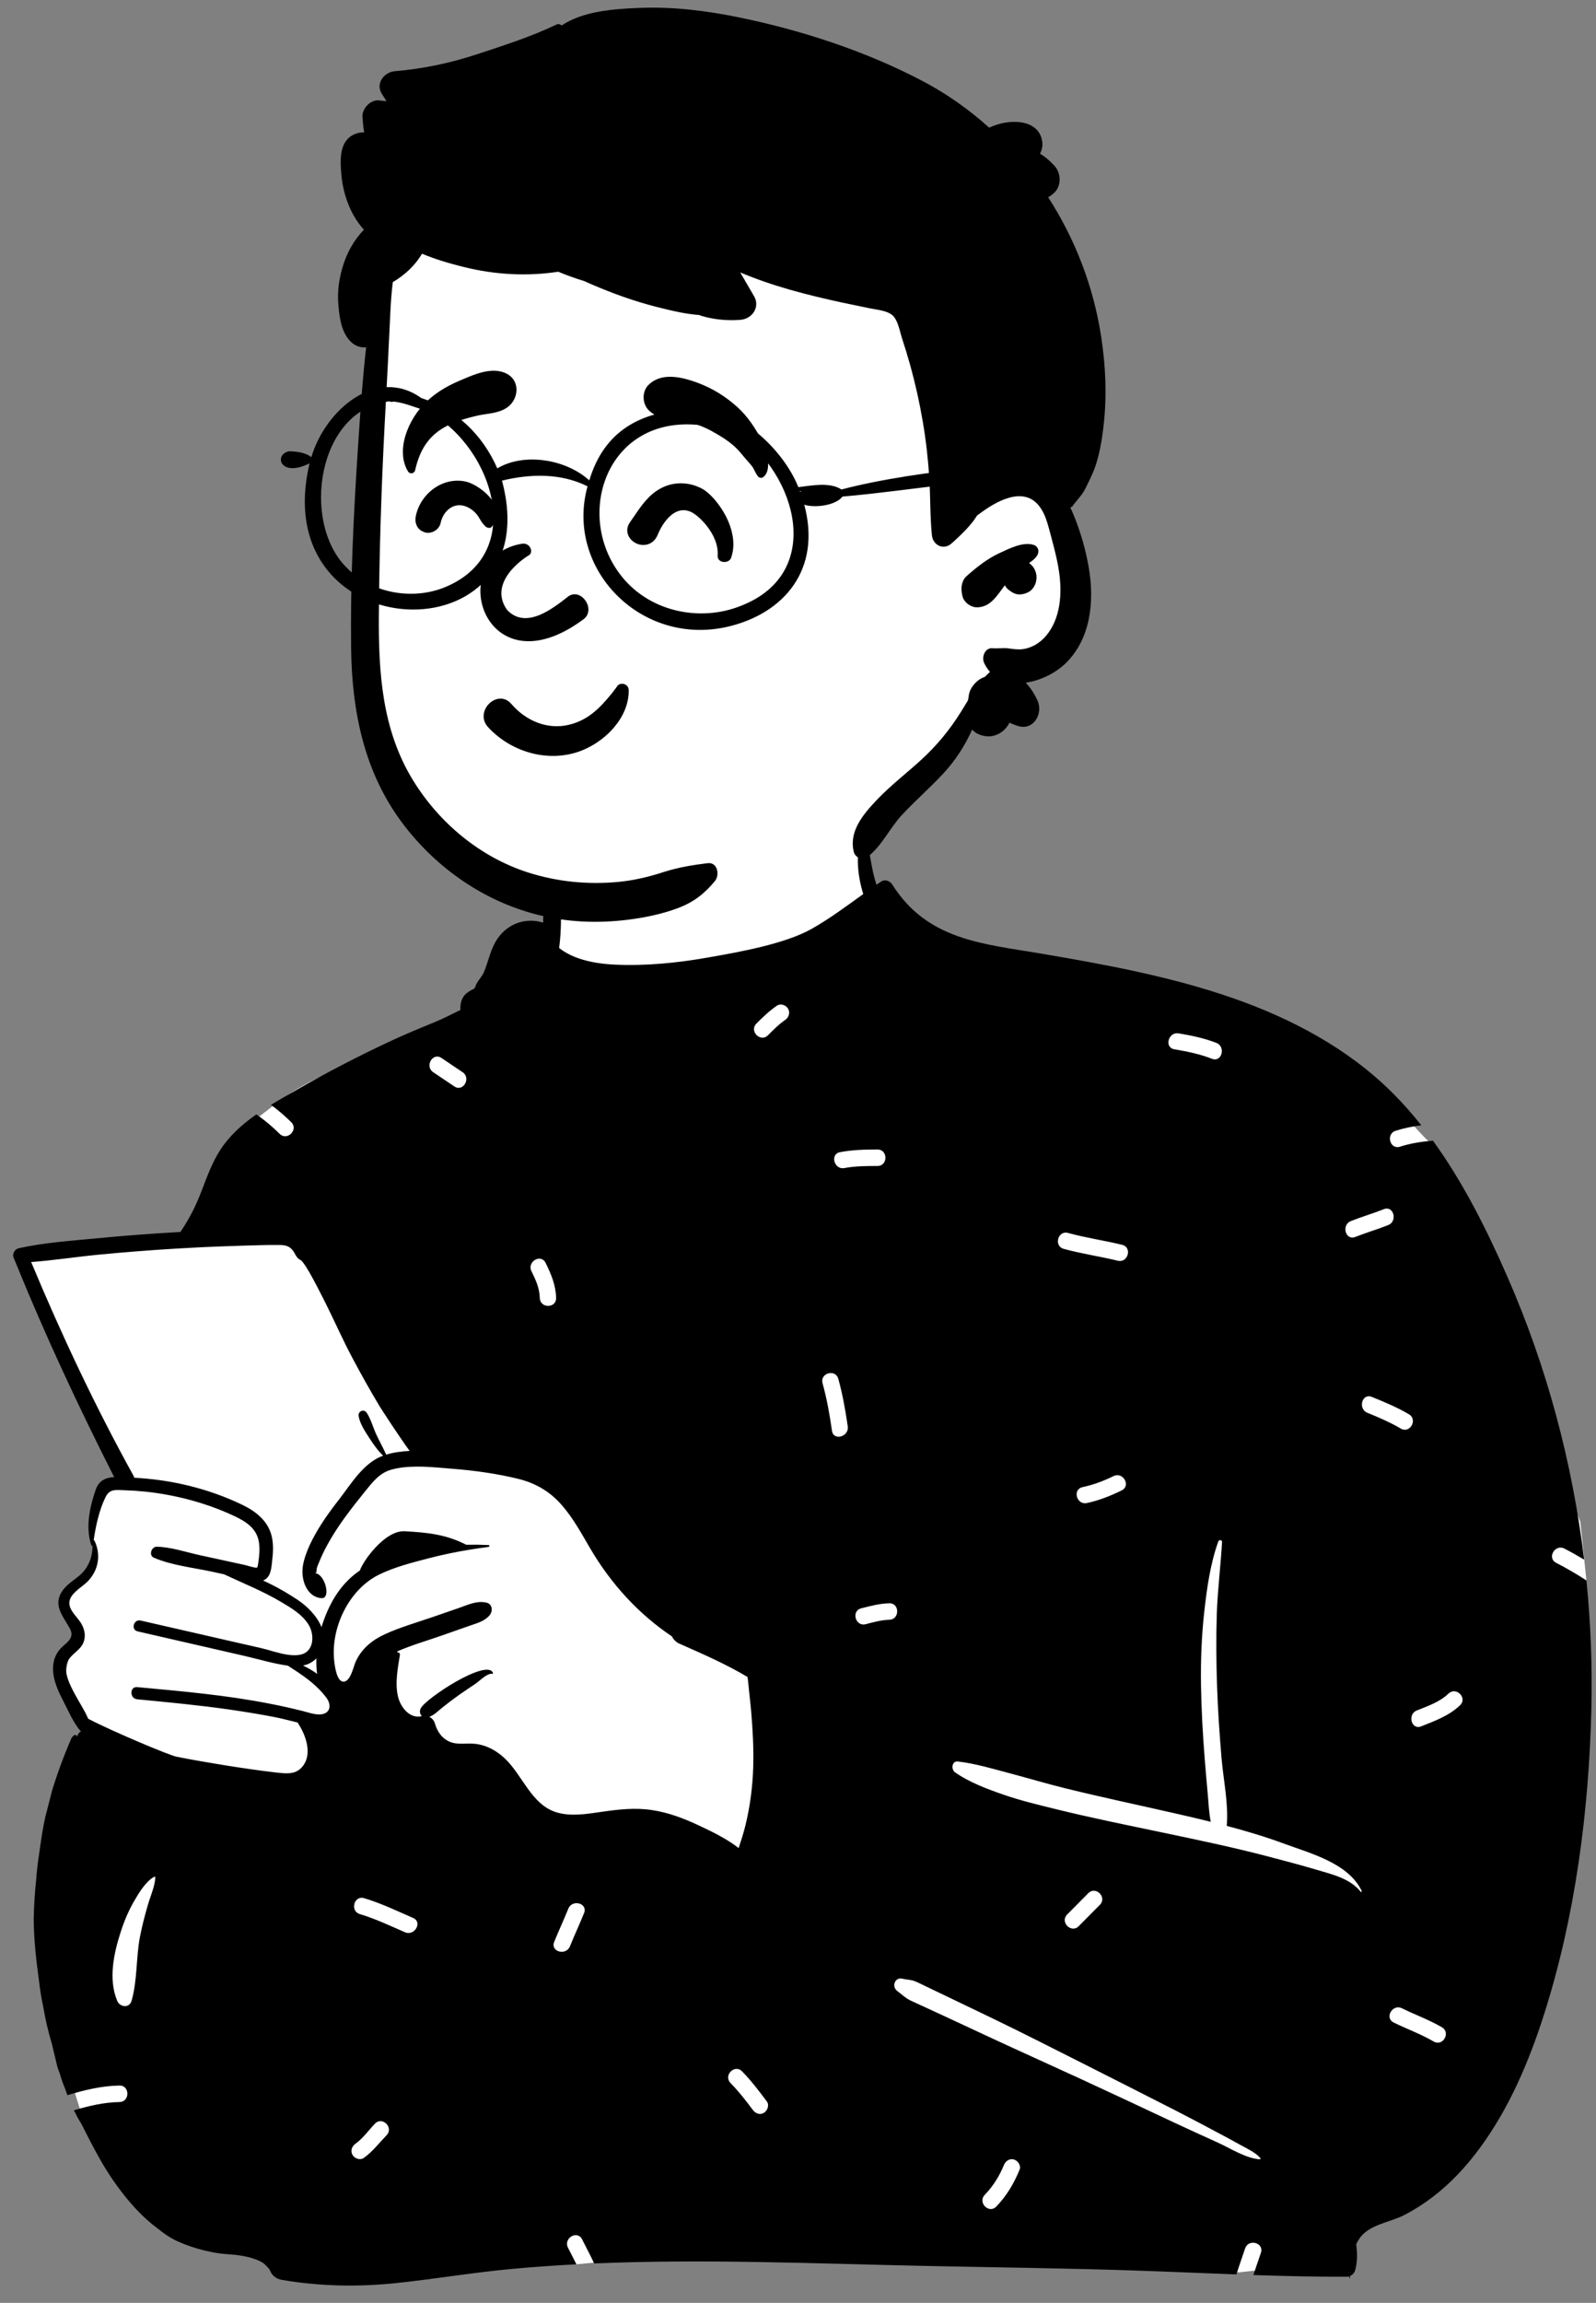 <svg width="52" height="75" viewBox="0 0 52 75" fill="none" xmlns="http://www.w3.org/2000/svg">
<rect x="0" y="0" width="52" height="75" fill="#808080" stroke="none"/>
<path fill-rule="evenodd" clip-rule="evenodd" d="M6.909 39.915C7.489 37.645 8.023 36.682 9.054 35.893C10.018 35.155 11.425 34.535 13.479 34.082C15.619 33.705 15.679 32.584 16.216 30.781C16.372 30.239 17.148 30.095 17.482 30.486C17.529 30.434 17.579 30.387 17.63 30.345C17.584 30.086 17.957 29.346 17.945 29.099C17.814 26.518 18.651 25.223 20.739 24.741C21.194 24.637 24.279 24.575 24.721 24.698C26.657 25.238 28.563 26.952 28.271 29.017C28.879 29.818 29.474 30.307 30.411 30.565C31.871 30.752 31.138 51.614 28.602 64.112C27.514 69.475 1.5 60.347 2.676 57.662C2.509 57.169 2.813 56.628 2.676 56.12C2.577 55.752 2.322 55.6 2.195 55.236C2.015 54.723 2.21 54.035 2.413 53.512C2.496 53.251 2.26 52.971 2.195 52.705C1.884 51.45 2.596 51.56 3.109 50.721C3.101 50.719 2.968 50.12 2.968 50.123C2.89 49.695 3.087 49.148 3.258 48.791C3.374 48.549 3.623 48.398 3.87 48.426C3.621 47.574 3.307 46.866 2.968 46.045C2.37 44.599 1.801 43.085 0.942 41.776C0.59 41.24 0.874 40.747 1.444 40.71C3.286 40.592 5.109 40.325 6.909 39.915Z" fill="white"/>
<path fill-rule="evenodd" clip-rule="evenodd" d="M9.786 40.09L13.992 47.27C13.327 47.337 12.86 47.436 12.59 47.567C12.321 47.697 11.568 48.555 10.332 50.14L10.038 51.449L10.736 52.505L10.463 53.168C10.334 52.868 10.108 52.603 9.786 52.37C9.463 52.138 8.946 51.831 8.235 51.449C8.472 51.322 8.59 51.183 8.59 51.034C8.59 50.809 8.902 49.851 8.235 49.489C7.791 49.248 6.421 48.845 4.124 48.281L0.633 40.852L9.786 40.09Z" fill="white"/>
<path fill-rule="evenodd" clip-rule="evenodd" d="M28.551 30.614L15.194 32.978L9.054 35.893L8.051 36.672L13.992 47.271L23.165 48.959L25.502 55.082L25.025 61.984L10.102 60.189L3.665 59.418L2.152 65.579L2.426 68.114L2.823 69.399L18.781 73.745C24.198 73.215 27.387 72.951 28.347 72.951C29.307 72.951 33.308 73.303 40.348 74.008L42.792 73.745C46.396 69.913 48.478 67.316 49.037 65.952C49.596 64.588 50.48 59.762 51.688 51.472L51.489 49.562L46.818 37.437C46.402 37.056 45.932 36.542 45.408 35.893C44.883 35.245 39.264 33.485 28.551 30.614Z" fill="white"/>
<path fill-rule="evenodd" clip-rule="evenodd" d="M4.376 48.128C5.583 48.19 6.792 48.479 7.883 49.004C8.33 49.218 8.735 49.529 8.854 50.039C8.914 50.3 8.899 50.569 8.867 50.833C8.843 51.032 8.837 51.287 8.665 51.422C8.636 51.444 8.605 51.462 8.572 51.475C8.975 51.658 9.358 51.878 9.699 52.105C10.011 52.313 10.331 52.633 10.475 52.993C10.487 52.952 10.499 52.914 10.511 52.878C10.756 52.147 11.133 51.549 11.728 51.146C11.795 50.898 12.52 49.83 13.193 49.87C13.93 49.914 14.523 49.968 15.19 50.31C15.432 50.305 15.675 50.308 15.915 50.319C15.956 50.32 15.954 50.377 15.915 50.381C15.72 50.406 15.526 50.434 15.331 50.466C14.869 50.54 14.409 50.635 13.958 50.753C13.417 50.894 12.858 51.035 12.352 51.282C11.372 51.761 10.766 53.013 10.89 54.102C10.911 54.281 10.979 54.821 11.225 54.765C11.433 54.718 11.515 54.281 11.588 54.119C11.783 53.689 12.133 53.408 12.553 53.218C13.046 52.995 13.574 52.843 14.086 52.668C14.375 52.568 14.665 52.467 14.955 52.368C15.252 52.265 15.534 52.123 15.851 52.195C16.042 52.239 16.064 52.469 15.957 52.6C15.793 52.801 15.551 52.86 15.316 52.943C15.006 53.052 14.696 53.161 14.386 53.269C13.908 53.437 13.406 53.579 12.94 53.785L12.954 53.818C12.992 53.807 13.037 53.846 13.03 53.893C12.96 54.327 12.862 54.83 12.97 55.265C13.056 55.61 13.356 55.992 13.746 55.891C13.685 55.834 13.662 55.737 13.703 55.647C13.858 55.314 15.882 53.999 16.062 54.487C16.068 54.505 16.05 54.517 16.035 54.515C15.881 54.482 15.624 54.747 15.501 54.831C15.323 54.952 15.142 55.07 14.966 55.194C14.774 55.33 14.586 55.472 14.403 55.62C14.259 55.735 14.151 55.855 13.986 55.914C14.072 55.955 14.141 56.032 14.17 56.131C14.245 56.389 14.389 56.607 14.638 56.72C14.9 56.839 15.195 56.764 15.47 56.793C15.846 56.831 16.174 57.011 16.447 57.269C17.022 57.81 17.31 58.764 18.114 59.019C18.594 59.172 19.126 59.076 19.612 59.007C20.155 58.929 20.684 58.868 21.23 58.949C21.754 59.026 22.248 59.209 22.727 59.432C23.174 59.641 23.67 59.877 24.067 60.189C24.149 59.934 24.232 59.682 24.294 59.422C24.442 58.808 24.522 58.182 24.541 57.55C24.559 56.949 24.526 56.346 24.475 55.747C24.45 55.448 24.41 55.151 24.384 54.852C24.378 54.776 24.364 54.696 24.354 54.615C23.645 54.193 22.899 53.869 22.147 53.536C22.145 53.535 22.143 53.534 22.141 53.533C22.118 53.523 22.095 53.513 22.072 53.502C22.073 53.501 22.073 53.5 22.075 53.498C21.989 53.445 21.929 53.375 21.893 53.295C20.81 52.571 19.904 51.581 19.229 50.428C18.946 49.944 18.674 49.442 18.303 49.018C17.909 48.566 17.441 48.298 16.862 48.158C16.185 47.994 15.487 47.896 14.793 47.84C14.414 47.81 13.991 47.763 13.578 47.765C13.291 47.767 13.009 47.792 12.751 47.864C12.368 47.97 12.144 48.264 11.904 48.56C11.674 48.845 11.446 49.131 11.231 49.428C11.028 49.709 10.836 50 10.67 50.305C10.57 50.487 10.477 50.675 10.4 50.87C10.372 50.938 10.336 51.016 10.32 51.087C10.303 51.159 10.334 51.235 10.254 51.235C10.583 51.24 10.802 52.069 10.475 52.049C10.014 52.022 9.783 51.465 9.873 50.971C10.034 50.089 10.903 49.024 11.075 48.799C11.456 48.3 11.848 47.65 12.456 47.419C12.465 47.415 12.474 47.412 12.483 47.409C12.306 47.24 12.166 47.037 12.032 46.831C11.894 46.618 11.73 46.375 11.685 46.123C11.656 45.963 11.854 45.872 11.948 46.012C12.084 46.217 12.15 46.476 12.252 46.701C12.356 46.929 12.482 47.145 12.582 47.376C12.822 47.301 13.082 47.267 13.347 47.255C13.013 46.8 12.443 45.921 12.374 45.809C12.059 45.286 11.758 44.747 11.472 44.208C11.161 43.624 10.896 43.015 10.599 42.424C10.43 42.089 10.26 41.751 10.073 41.426C10.009 41.314 9.94 41.203 9.861 41.102C9.846 41.081 9.826 41.065 9.808 41.046C9.788 41.034 9.766 41.022 9.754 41.015C9.647 40.952 9.609 40.807 9.533 40.715C9.412 40.567 9.269 40.549 9.087 40.547C8.698 40.543 8.308 40.559 7.919 40.569C7.349 40.586 6.779 40.608 6.209 40.639C6.037 40.648 5.865 40.657 5.692 40.668C4.863 40.718 4.035 40.783 3.209 40.863C2.478 40.934 1.747 41.048 1.015 41.103C2.006 43.478 3.104 45.809 4.348 48.059C4.361 48.082 4.37 48.105 4.376 48.128ZM9.873 54.245C10.033 54.319 10.188 54.41 10.332 54.515C10.308 54.352 10.302 54.18 10.309 54.008C10.19 54.136 10.037 54.21 9.873 54.245ZM3.052 50.16C3.063 50.161 3.074 50.168 3.079 50.179C3.3 50.639 3.208 51.153 2.847 51.514C2.658 51.702 2.245 51.914 2.259 52.223C2.27 52.473 2.54 52.682 2.655 52.889C2.762 53.081 2.802 53.291 2.716 53.5C2.606 53.766 2.299 53.873 2.194 54.135C2.061 54.467 2.277 54.868 2.429 55.157C2.57 55.425 2.753 55.693 2.874 55.977C3.686 56.401 5.527 57.17 5.749 57.213C6.019 57.266 6.29 57.317 6.562 57.364C7.083 57.455 7.606 57.54 8.13 57.614C8.428 57.657 8.727 57.698 9.026 57.731C9.287 57.759 9.581 57.798 9.792 57.6C10.216 57.199 9.978 56.528 9.71 56.124C9.704 56.116 9.704 56.108 9.706 56.102C9.453 56.042 9.201 55.972 8.949 55.923C8.465 55.829 7.978 55.75 7.49 55.679C6.487 55.535 5.478 55.44 4.47 55.343C4.22 55.319 4.218 54.923 4.47 54.947C5.918 55.08 7.373 55.207 8.802 55.489C9.161 55.558 9.516 55.638 9.87 55.727C10.037 55.769 10.216 55.834 10.391 55.836C10.402 55.836 10.412 55.836 10.423 55.835C10.766 55.824 10.816 55.528 10.627 55.282C10.604 55.251 10.58 55.221 10.555 55.192C10.223 54.792 9.808 54.525 9.38 54.248C8.902 54.182 8.424 54.036 7.955 53.928C6.798 53.662 5.641 53.396 4.483 53.131C4.256 53.079 4.353 52.727 4.58 52.778C5.459 52.979 6.337 53.18 7.216 53.381L8.503 53.675C8.76 53.733 9.081 53.851 9.383 53.893C9.532 53.914 9.677 53.917 9.807 53.886C10.229 53.785 10.25 53.254 10.068 52.938C9.864 52.584 9.479 52.362 9.138 52.161C8.546 51.812 7.916 51.562 7.301 51.273C7.192 51.249 7.083 51.225 6.973 51.201C6.338 51.059 5.612 50.99 5.014 50.732C4.835 50.655 4.933 50.37 5.11 50.374C5.574 50.385 6.06 50.551 6.513 50.65C7.004 50.757 7.495 50.864 7.986 50.971C8.035 50.982 8.327 51.076 8.371 51.055C8.399 51.041 8.409 50.943 8.418 50.879C8.448 50.667 8.47 50.444 8.437 50.231C8.366 49.753 7.971 49.529 7.571 49.346C6.682 48.938 5.706 48.683 4.736 48.58C4.512 48.557 4.288 48.542 4.063 48.535C3.799 48.527 3.581 48.48 3.447 48.742C3.237 49.156 3.121 49.688 3.052 50.16ZM4.287 65.162C4.481 64.485 4.428 63.763 4.561 63.074C4.629 62.718 4.723 62.365 4.825 62.017C4.907 61.737 5.045 61.438 5.061 61.145C5.061 61.126 5.039 61.114 5.023 61.123C4.75 61.281 4.54 61.623 4.384 61.891C4.197 62.212 4.054 62.547 3.939 62.901C3.71 63.604 3.522 64.453 3.818 65.162C3.906 65.373 4.214 65.415 4.287 65.162ZM11.851 70.281C12.14 70.077 12.351 69.793 12.595 69.542C12.836 69.296 12.46 68.915 12.219 69.162C12.01 69.376 11.828 69.644 11.582 69.817C11.464 69.9 11.409 70.05 11.487 70.184C11.555 70.302 11.733 70.364 11.851 70.281ZM13.462 62.466C12.935 62.236 12.416 61.986 11.864 61.82C11.534 61.721 11.395 62.24 11.723 62.338C12.231 62.491 12.708 62.718 13.193 62.93C13.505 63.066 13.776 62.603 13.462 62.466ZM19.03 62.305C19.159 61.984 18.644 61.846 18.517 62.162C18.37 62.526 18.203 62.881 18.056 63.245C17.927 63.566 18.443 63.705 18.57 63.388C18.716 63.024 18.884 62.669 19.03 62.305ZM24.526 68.714C24.612 68.83 24.755 68.892 24.89 68.811C25.004 68.742 25.073 68.56 24.986 68.443C24.732 68.102 24.475 67.764 24.177 67.46C23.936 67.213 23.56 67.594 23.801 67.84C24.067 68.112 24.299 68.409 24.526 68.714ZM25.312 32.754C25.067 32.922 24.853 33.127 24.644 33.337C24.402 33.582 24.778 33.962 25.021 33.717C25.197 33.54 25.375 33.36 25.581 33.218C25.7 33.136 25.753 32.983 25.676 32.85C25.607 32.731 25.431 32.672 25.312 32.754ZM17.316 41.401C17.454 41.68 17.579 41.953 17.587 42.271C17.595 42.617 18.128 42.617 18.119 42.271C18.109 41.855 17.957 41.495 17.776 41.129C17.623 40.819 17.163 41.092 17.316 41.401ZM14.382 34.456C14.096 34.263 13.83 34.729 14.114 34.92C14.344 35.075 14.574 35.23 14.804 35.384C15.09 35.577 15.357 35.111 15.073 34.92C14.843 34.766 14.613 34.611 14.382 34.456ZM27.107 46.598C27.156 46.939 27.669 46.793 27.621 46.455C27.546 45.932 27.454 45.417 27.314 44.907C27.222 44.574 26.708 44.717 26.8 45.05C26.941 45.559 27.032 46.075 27.107 46.598ZM28.975 52.753C29.317 52.746 29.317 52.208 28.975 52.216C28.664 52.222 28.359 52.305 28.06 52.38C27.727 52.464 27.869 52.982 28.202 52.898C28.455 52.834 28.712 52.759 28.975 52.753ZM29.664 65.152C29.782 65.21 29.903 65.262 30.022 65.317C30.26 65.427 30.498 65.537 30.737 65.647C31.233 65.877 31.729 66.108 32.224 66.339C33.217 66.802 34.216 67.249 35.211 67.707C36.225 68.175 37.236 68.648 38.246 69.124C38.722 69.348 39.202 69.564 39.681 69.782C40.09 69.969 40.596 70.295 41.045 70.326C41.068 70.328 41.076 70.298 41.062 70.283C40.893 70.088 40.622 69.975 40.399 69.849C40.171 69.719 39.939 69.597 39.708 69.474C39.226 69.217 38.744 68.961 38.258 68.713C37.285 68.216 36.31 67.723 35.336 67.231C34.341 66.729 33.348 66.223 32.346 65.739C31.873 65.511 31.401 65.283 30.928 65.057C30.672 64.934 30.415 64.811 30.159 64.689C30.048 64.636 29.939 64.579 29.825 64.532C29.675 64.469 29.561 64.482 29.405 64.443C29.152 64.38 29.043 64.705 29.237 64.846C29.397 64.963 29.481 65.062 29.664 65.152ZM33.22 70.662C33.275 70.528 33.16 70.365 33.034 70.331C32.883 70.291 32.761 70.384 32.706 70.519C32.56 70.877 32.352 71.206 32.084 71.484C31.845 71.732 32.222 72.112 32.461 71.864C32.797 71.516 33.038 71.109 33.22 70.662ZM35.836 62.037C36.079 61.792 35.702 61.412 35.459 61.657L34.769 62.353C34.526 62.598 34.903 62.978 35.146 62.733L35.836 62.037ZM42.918 60.901C43.414 61.048 43.993 61.183 44.332 61.61C44.348 61.631 44.376 61.605 44.366 61.584C43.933 60.678 42.691 60.36 41.831 60.043C41.222 59.818 40.598 59.632 39.969 59.466C40.032 58.741 39.858 57.965 39.798 57.244C39.733 56.474 39.681 55.703 39.654 54.931C39.627 54.143 39.62 53.35 39.645 52.563C39.671 51.778 39.772 51.003 39.816 50.22C39.821 50.145 39.716 50.141 39.694 50.204C39.432 50.929 39.321 51.734 39.236 52.499C39.148 53.287 39.119 54.074 39.13 54.867C39.142 55.682 39.189 56.495 39.253 57.308C39.284 57.694 39.319 58.078 39.353 58.463C39.378 58.757 39.39 59.048 39.449 59.333C39.07 59.239 38.689 59.15 38.31 59.064C37.1 58.788 35.886 58.533 34.681 58.235C34.09 58.089 33.507 57.914 32.919 57.758C32.365 57.612 31.78 57.435 31.211 57.369C31.008 57.346 30.982 57.626 31.116 57.721C31.579 58.049 32.193 58.277 32.727 58.46C33.263 58.644 33.82 58.777 34.37 58.913C35.516 59.197 36.673 59.43 37.828 59.672C38.981 59.914 40.137 60.154 41.277 60.452C41.826 60.596 42.374 60.74 42.918 60.901ZM45.638 46.526C45.934 46.702 46.202 46.237 45.907 46.062C45.52 45.833 45.108 45.661 44.693 45.494C44.374 45.365 44.237 45.885 44.551 46.012C44.924 46.163 45.291 46.321 45.638 46.526ZM46.712 66.489C47.009 66.663 47.277 66.199 46.98 66.025C46.564 65.782 46.108 65.619 45.677 65.406C45.37 65.255 45.1 65.718 45.408 65.87C45.839 66.083 46.295 66.246 46.712 66.489ZM47.195 55.157C46.907 55.433 46.523 55.562 46.162 55.707C45.846 55.833 45.985 56.353 46.303 56.225C46.754 56.045 47.213 55.88 47.571 55.537C47.821 55.298 47.443 54.919 47.195 55.157ZM44.014 39.768C43.698 39.893 43.836 40.412 44.156 40.286C44.51 40.146 44.875 40.039 45.23 39.899C45.545 39.774 45.407 39.255 45.088 39.381C44.734 39.521 44.368 39.628 44.014 39.768ZM38.403 33.655C38.067 33.598 37.924 34.116 38.261 34.173C38.68 34.245 39.092 34.328 39.489 34.483C39.809 34.608 39.947 34.088 39.63 33.965C39.233 33.81 38.821 33.726 38.403 33.655ZM36.549 48.538C36.857 48.385 36.587 47.922 36.28 48.074C35.957 48.234 35.623 48.358 35.27 48.434C34.934 48.506 35.077 49.024 35.412 48.952C35.808 48.867 36.186 48.718 36.549 48.538ZM34.798 40.155C34.467 40.063 34.326 40.581 34.656 40.673C35.237 40.833 35.835 40.917 36.421 41.06C36.754 41.141 36.895 40.623 36.562 40.542C35.977 40.399 35.379 40.315 34.798 40.155ZM27.37 37.524C27.033 37.587 27.176 38.105 27.511 38.042C27.868 37.975 28.23 37.974 28.591 37.974C28.934 37.974 28.934 37.437 28.591 37.437C28.18 37.437 27.775 37.448 27.37 37.524ZM3.144 40.331C4.014 40.247 4.885 40.18 5.758 40.13C5.799 40.127 5.839 40.125 5.879 40.123C5.884 40.114 5.89 40.105 5.896 40.095C6.181 39.673 6.391 39.252 6.572 38.775C6.746 38.321 6.915 37.853 7.182 37.443C7.488 36.976 7.9 36.611 8.351 36.294C8.625 36.48 8.88 36.698 9.112 36.928C9.357 37.171 9.734 36.791 9.489 36.548C9.282 36.343 9.062 36.154 8.828 35.983C9.098 35.818 9.373 35.663 9.641 35.508C10.645 34.93 11.674 34.396 12.724 33.907C13.212 33.679 13.706 33.477 14.203 33.272C14.471 33.162 14.735 33.02 15.003 32.892C14.984 32.702 15.04 32.488 15.185 32.362C15.293 32.27 15.376 32.236 15.504 32.171C15.532 32.161 15.55 32.155 15.558 32.151C15.552 32.153 15.534 32.158 15.506 32.168C15.438 32.199 15.432 32.19 15.49 32.14C15.493 32.031 15.706 31.802 15.754 31.689C15.923 31.305 15.976 30.898 16.226 30.547C16.57 30.064 17.148 29.881 17.686 30.045C17.742 29.464 17.757 28.858 17.974 28.339C17.98 28.325 17.999 28.319 18.008 28.334C18.234 28.723 18.253 29.157 18.271 29.605C18.288 30.026 18.272 30.457 18.217 30.875C18.252 30.902 18.287 30.928 18.323 30.953C18.495 31.067 18.68 31.155 18.875 31.22C19.245 31.343 19.633 31.397 20.021 31.416C21.023 31.464 22.056 31.362 23.041 31.189C24.038 31.014 25.566 30.75 26.453 30.247C27.038 29.916 27.578 29.511 28.126 29.118C27.927 28.474 27.877 27.78 28.076 27.236C28.1 27.171 28.201 27.158 28.221 27.236C28.346 27.756 28.383 28.278 28.549 28.792C28.552 28.799 28.554 28.807 28.557 28.815C28.609 28.779 28.661 28.744 28.713 28.709C28.833 28.629 28.996 28.689 29.068 28.803C30.218 30.631 32.038 30.736 33.951 31.062C36.044 31.419 38.147 31.805 40.159 32.504C42.083 33.173 43.922 34.147 45.379 35.602C45.709 35.931 46.017 36.282 46.308 36.649C46.026 36.684 45.747 36.74 45.471 36.828C45.145 36.931 45.285 37.45 45.613 37.346C45.967 37.233 46.326 37.178 46.688 37.15C47.677 38.516 48.449 40.065 49.117 41.59C50.397 44.513 51.23 47.626 51.614 50.795C51.403 50.668 51.189 50.547 50.969 50.434C50.664 50.278 50.395 50.741 50.7 50.898C51.039 51.072 51.369 51.264 51.688 51.472C51.828 52.859 51.882 54.256 51.849 55.65C51.771 58.973 51.327 62.394 50.32 65.565C49.827 67.121 49.173 68.665 48.199 69.98C47.758 70.575 47.258 71.113 46.668 71.561C46.382 71.778 46.08 71.972 45.761 72.136C45.35 72.349 44.815 72.418 44.461 72.719C44.344 72.817 44.254 72.948 44.186 73.095C44.226 73.374 44.23 73.654 44.154 73.934C44.13 74.021 44.065 74.092 43.984 74.126C43.983 74.151 43.983 74.174 43.983 74.197C43.983 74.208 43.967 74.21 43.965 74.2C43.962 74.179 43.959 74.158 43.955 74.137C43.929 74.145 43.902 74.149 43.874 74.149C42.863 74.153 41.85 74.128 40.837 74.094C40.916 73.852 41 73.612 41.082 73.37C41.192 73.041 40.678 72.901 40.568 73.227C40.473 73.51 40.373 73.79 40.285 74.074C39.2 74.034 38.115 73.985 37.032 73.949C34.729 73.871 32.427 73.846 30.123 73.797C26.546 73.72 22.942 73.564 19.359 73.717C19.235 73.451 19.096 73.192 18.965 72.931C18.81 72.622 18.35 72.894 18.505 73.202C18.596 73.384 18.691 73.563 18.781 73.745C18.055 73.783 17.33 73.833 16.607 73.902C15.373 74.018 14.15 74.226 12.917 74.355C11.663 74.487 10.437 74.463 9.193 74.254C8.969 74.217 8.838 74.08 8.783 73.911C8.781 73.91 8.78 73.909 8.778 73.907C8.714 73.832 8.655 73.769 8.593 73.715C8.519 73.666 8.439 73.625 8.345 73.589C8.17 73.522 7.987 73.481 7.802 73.454C7.599 73.423 7.392 73.42 7.188 73.394C7.017 73.372 6.849 73.339 6.681 73.299C6.379 73.227 6.093 73.132 5.808 73.006C5.56 72.897 5.335 72.74 5.124 72.568C4.686 72.245 4.306 71.833 3.974 71.404C3.781 71.154 3.6 70.894 3.435 70.623C3.147 70.154 2.902 69.667 2.654 69.176C2.564 69.031 2.482 68.882 2.407 68.73C2.891 68.586 3.38 68.469 3.893 68.46C4.236 68.455 4.236 67.917 3.893 67.923C3.305 67.932 2.748 68.071 2.195 68.236C2.168 68.164 2.142 68.091 2.118 68.018C2.052 67.864 1.998 67.706 1.952 67.546C1.926 67.474 1.899 67.401 1.873 67.329C1.813 67.077 1.753 66.826 1.692 66.574C1.572 66.171 1.476 65.762 1.406 65.347C1.348 65.075 1.303 64.8 1.272 64.522C1.179 63.848 1.103 63.176 1.098 62.495C1.106 62.075 1.132 61.656 1.177 61.239C1.197 60.955 1.229 60.673 1.273 60.393C1.331 59.977 1.387 59.564 1.482 59.153C1.554 58.875 1.625 58.597 1.696 58.319C1.874 57.739 2.084 57.171 2.325 56.616C2.339 56.581 2.406 56.504 2.446 56.503C2.477 56.503 2.52 56.531 2.506 56.569C2.504 56.572 2.503 56.576 2.502 56.579C2.516 56.548 2.529 56.516 2.543 56.484C2.555 56.454 2.602 56.395 2.638 56.396C2.64 56.396 2.642 56.396 2.644 56.397C2.635 56.39 2.626 56.381 2.618 56.371C2.379 56.086 2.223 55.71 2.052 55.38C1.91 55.107 1.777 54.819 1.738 54.511C1.704 54.241 1.75 53.974 1.918 53.755C2.11 53.506 2.471 53.389 2.271 53.029C2.043 52.619 1.708 52.264 2.042 51.798C2.211 51.561 2.48 51.431 2.68 51.225C2.91 50.986 3.019 50.667 3.013 50.342C2.999 50.35 2.98 50.346 2.974 50.325C2.781 49.737 2.921 49.091 3.118 48.518C3.226 48.207 3.455 48.122 3.72 48.106C2.57 45.839 1.493 43.536 0.534 41.18C0.502 41.103 0.47 41.026 0.439 40.948C0.392 40.833 0.491 40.679 0.605 40.654C1.434 40.47 2.299 40.412 3.144 40.331Z" fill="black"/>
<path fill-rule="evenodd" clip-rule="evenodd" d="M12.265 16.302C12.408 15.031 12.223 12.376 12.21 12.214C12.132 11.194 12.604 7.167 13.498 7.538C14.997 6.338 16.994 6.073 18.861 5.947C22.739 5.684 26.864 6.287 29.859 8.926C31.34 10.296 32.781 12.289 32.665 14.364C34.011 16.33 35.908 19.028 34.231 21.328C33.661 22.062 32.756 22.336 32.04 22.892C30.6 24.066 29.697 25.751 28.243 26.918C24.392 30.416 17.853 31.147 14.07 27.168C11.144 24.287 11.617 19.975 12.132 16.302C12.478 13.832 11.986 18.78 12.265 16.302Z" fill="white"/>
<path fill-rule="evenodd" clip-rule="evenodd" d="M24.042 0.559C23.004 0.348 21.939 0.216 20.88 0.256L20.799 0.259C20.002 0.291 18.993 0.362 18.297 0.831C18.257 0.79 18.193 0.769 18.135 0.797C17.309 1.196 16.4 1.484 15.53 1.771C14.664 2.056 13.766 2.244 12.858 2.32C12.517 2.348 12.225 2.721 12.441 3.055C12.492 3.135 12.543 3.215 12.592 3.296C12.509 3.287 12.425 3.278 12.342 3.27C12.068 3.242 11.793 3.538 11.809 3.808C11.82 3.978 11.838 4.146 11.865 4.312C11.76 4.31 11.656 4.326 11.556 4.369C11.047 4.586 11.082 5.198 11.12 5.664C11.173 6.311 11.412 6.996 11.857 7.48C11.525 7.828 11.29 8.244 11.15 8.738C11.049 9.099 10.992 9.483 11.02 9.858L11.029 9.971C11.063 10.378 11.132 10.829 11.422 11.122C11.571 11.274 11.754 11.329 11.929 11.311C11.823 12.25 11.755 13.194 11.692 14.136L11.662 14.585C11.519 16.76 11.412 18.949 11.44 21.128C11.466 23.163 11.864 25.139 13.099 26.792C14.224 28.297 15.839 29.407 17.667 29.829C18.651 30.057 19.657 30.073 20.653 29.928C21.136 29.857 21.622 29.749 22.081 29.578C22.588 29.389 22.953 29.11 23.295 28.692C23.456 28.494 23.379 28.073 23.057 28.112C22.57 28.172 22.126 28.244 21.66 28.389L21.593 28.41C21.129 28.561 20.648 28.673 20.162 28.721C19.168 28.818 18.158 28.72 17.205 28.415C15.653 27.918 14.317 26.811 13.461 25.419C12.444 23.769 12.329 21.897 12.344 20C12.36 17.918 12.427 15.836 12.536 13.757L12.555 13.41C12.613 12.34 12.668 11.27 12.717 10.199C12.733 9.863 12.756 9.525 12.798 9.189C13.181 8.962 13.525 8.649 13.749 8.263C14.198 8.451 14.671 8.587 15.107 8.695C16.115 8.946 17.162 9.007 18.188 8.85C18.465 8.965 18.747 9.067 19.034 9.154C19.111 9.189 19.188 9.223 19.266 9.257C19.957 9.555 20.658 9.809 21.387 9.994L21.567 10.039C21.95 10.135 22.367 10.229 22.776 10.259C22.843 10.285 22.915 10.307 22.994 10.326C23.366 10.418 23.753 10.447 24.134 10.415C24.505 10.383 24.774 10.003 24.569 9.648C24.42 9.389 24.269 9.13 24.117 8.872C24.646 9.095 25.193 9.281 25.744 9.438C26.301 9.596 26.866 9.73 27.431 9.853C27.734 9.918 28.037 9.976 28.339 10.041C28.555 10.087 28.886 10.112 29.063 10.255C29.257 10.413 29.312 10.781 29.386 11.008C29.483 11.303 29.574 11.599 29.657 11.899C29.823 12.497 29.958 13.103 30.063 13.716C30.168 14.329 30.239 14.948 30.278 15.569C30.317 16.19 30.3 16.815 30.363 17.433C30.397 17.761 30.745 17.929 31.002 17.7C31.032 17.673 31.062 17.646 31.093 17.619L31.137 17.577C31.357 17.376 31.571 17.162 31.747 16.922C31.779 16.877 31.809 16.831 31.838 16.784C31.842 16.784 31.846 16.782 31.851 16.779L31.9 16.742C32.437 16.338 33.335 15.811 33.859 16.482C34.026 16.696 34.111 16.969 34.182 17.232L34.307 17.702C34.387 18.009 34.463 18.318 34.507 18.632C34.608 19.336 34.557 20.148 34.078 20.712C33.887 20.937 33.623 21.099 33.329 21.141C33.165 21.164 33.002 21.136 32.84 21.115C32.674 21.094 32.515 21.128 32.349 21.111C32.086 21.085 31.971 21.404 32.07 21.604C32.123 21.711 32.185 21.804 32.256 21.883C32.199 21.932 32.145 21.986 32.092 22.042C31.937 22.093 31.797 22.201 31.693 22.344C31.608 22.459 31.565 22.585 31.557 22.717C31.548 22.75 31.54 22.784 31.533 22.818L31.39 23.052C31.359 23.103 31.328 23.154 31.296 23.204C30.934 23.781 30.531 24.27 30.031 24.731C29.549 25.174 29.026 25.571 28.573 26.047L28.52 26.103C28.098 26.553 27.654 27.097 27.819 27.75C27.861 27.918 28.093 28.039 28.245 27.925C28.732 27.56 28.977 26.981 29.39 26.538C29.815 26.081 30.286 25.671 30.713 25.215C31.116 24.785 31.434 24.298 31.674 23.762C31.77 23.869 31.91 23.945 32.103 23.975C32.435 24.025 32.745 23.828 32.889 23.538C32.983 23.579 33.078 23.617 33.173 23.646C33.677 23.802 33.994 23.236 33.804 22.817C33.702 22.593 33.575 22.398 33.418 22.234C33.91 22.166 34.411 21.909 34.735 21.588C35.547 20.781 35.658 19.569 35.475 18.491C35.378 17.919 35.211 17.341 34.994 16.804C34.956 16.711 34.915 16.617 34.871 16.524C34.895 16.523 34.921 16.512 34.937 16.492C35.083 16.289 35.262 16.123 35.371 15.896C35.471 15.688 35.583 15.477 35.662 15.26C35.825 14.816 35.905 14.315 35.958 13.845C36.067 12.884 36.025 11.929 35.879 10.974C35.632 9.347 35.033 7.79 34.151 6.424C34.199 6.399 34.245 6.368 34.288 6.332L34.309 6.313L34.344 6.282C34.595 6.051 34.574 5.62 34.344 5.387L34.271 5.313C34.179 5.221 34.1 5.148 33.952 5.047C33.93 5.032 33.907 5.018 33.885 5.005C33.962 4.86 33.989 4.69 33.935 4.503C33.746 3.851 32.818 3.874 32.229 4.158C31.578 3.571 30.855 3.06 30.073 2.647C28.208 1.664 26.1 0.978 24.042 0.559ZM33.679 17.747C33.331 17.632 32.868 17.873 32.555 18.018C32.159 18.202 31.821 18.474 31.494 18.762C31.331 18.906 31.302 19.141 31.343 19.342C31.347 19.362 31.351 19.383 31.355 19.403C31.399 19.618 31.635 19.786 31.844 19.78C32.282 19.768 32.491 19.386 32.739 19.062C32.768 19.114 32.804 19.163 32.85 19.199L32.88 19.223C32.983 19.302 33.096 19.366 33.232 19.36C33.329 19.355 33.421 19.33 33.506 19.285C33.719 19.172 33.812 18.894 33.755 18.667C33.719 18.525 33.636 18.413 33.529 18.336L33.569 18.308C33.655 18.248 33.733 18.184 33.794 18.09L33.808 18.068H33.802C33.869 17.953 33.826 17.795 33.679 17.747Z" fill="black"/>
<path fill-rule="evenodd" clip-rule="evenodd" d="M17.234 24.506C17.724 24.649 18.25 24.662 18.75 24.514C19.204 24.38 19.67 24.085 20.003 23.694C20.3 23.346 20.492 22.924 20.484 22.474C20.483 22.422 20.465 22.38 20.437 22.346C20.407 22.31 20.365 22.286 20.32 22.275C20.273 22.264 20.224 22.268 20.182 22.287C20.144 22.304 20.112 22.334 20.091 22.377C20.04 22.445 19.989 22.512 19.938 22.577C19.525 23.091 19.126 23.475 18.506 23.612C18.169 23.687 17.833 23.654 17.525 23.54C17.195 23.418 16.897 23.203 16.663 22.929C16.557 22.805 16.433 22.754 16.311 22.753C16.172 22.752 16.036 22.817 15.933 22.92C15.832 23.022 15.764 23.161 15.758 23.305C15.752 23.432 15.793 23.565 15.903 23.683C16.262 24.073 16.729 24.359 17.234 24.506ZM17.249 18.072C16.746 18.381 15.98 19.099 16.521 19.864C17.157 20.538 18.074 19.765 18.526 19.416C18.945 19.145 19.415 19.841 19.027 20.157C15.762 22.595 14.438 18.153 16.994 17.71C17.276 17.661 17.38 17.977 17.249 18.072ZM21.952 16.716C22.114 16.611 22.304 16.576 22.514 16.672C22.679 16.748 22.968 17 23.169 17.331C23.306 17.557 23.404 17.823 23.383 18.099C23.379 18.164 23.402 18.211 23.439 18.246C23.469 18.274 23.511 18.294 23.561 18.3C23.603 18.306 23.65 18.301 23.689 18.289C23.762 18.266 23.8 18.218 23.815 18.179C23.956 17.802 23.895 17.381 23.738 17.002C23.525 16.49 23.138 16.061 22.885 15.922C22.452 15.686 21.941 15.675 21.507 15.916C21.137 16.121 20.906 16.453 20.677 16.79C20.628 16.862 20.579 16.933 20.529 17.004C20.429 17.144 20.419 17.283 20.458 17.402C20.501 17.535 20.611 17.646 20.748 17.705C20.875 17.759 21.022 17.766 21.152 17.711C21.263 17.664 21.364 17.573 21.428 17.418C21.535 17.157 21.715 16.869 21.952 16.716ZM13.745 17.296C13.855 17.354 13.942 17.372 14.065 17.335C14.133 17.314 14.2 17.275 14.252 17.222C14.304 17.169 14.342 17.104 14.357 17.032C14.393 16.853 14.489 16.685 14.628 16.576C14.746 16.483 14.895 16.434 15.06 16.462C15.239 16.491 15.409 16.607 15.526 16.743C15.565 16.789 15.596 16.84 15.627 16.892C15.684 16.988 15.74 17.077 15.82 17.148C15.85 17.175 15.896 17.193 15.94 17.193C15.957 17.193 15.976 17.19 15.993 17.185C16.171 17.005 16.205 16.869 16.199 16.733C16.193 16.591 16.137 16.448 16.048 16.314C15.838 15.999 15.438 15.741 15.169 15.683C14.8 15.603 14.434 15.699 14.14 15.907C13.838 16.121 13.614 16.453 13.544 16.827C13.527 16.917 13.534 17.014 13.569 17.099C13.602 17.181 13.66 17.252 13.745 17.296ZM21.138 13.363C21.36 13.581 21.622 13.614 21.887 13.644C22.034 13.661 22.152 13.675 22.267 13.701C22.585 13.773 22.9 13.882 23.187 14.039C23.486 14.204 23.813 14.402 24.048 14.655C24.104 14.716 24.157 14.779 24.209 14.842C24.258 14.9 24.304 14.956 24.353 15.01C24.409 15.072 24.462 15.136 24.515 15.201C24.548 15.255 24.554 15.269 24.561 15.283C24.571 15.304 24.582 15.327 24.596 15.352C24.614 15.387 24.635 15.424 24.657 15.459C24.694 15.521 24.714 15.538 24.731 15.546C24.759 15.559 24.786 15.565 24.812 15.562C24.837 15.558 24.86 15.546 24.882 15.527C24.996 15.43 25.03 15.271 25.026 15.102C25.021 14.846 24.927 14.563 24.841 14.389C24.64 13.983 24.362 13.562 24.027 13.26C23.645 12.915 23.227 12.654 22.748 12.474C22.449 12.362 22.104 12.259 21.779 12.272C21.545 12.282 21.322 12.352 21.138 12.527C21.024 12.634 20.97 12.787 20.97 12.94C20.97 13.096 21.026 13.253 21.138 13.363ZM13.294 15.355C13.309 15.379 13.328 15.395 13.35 15.404C13.373 15.414 13.398 15.417 13.422 15.413C13.447 15.409 13.47 15.398 13.488 15.381C13.505 15.365 13.519 15.343 13.525 15.317C13.672 14.666 13.957 14.181 14.566 13.869C14.866 13.715 15.21 13.617 15.537 13.54C15.631 13.517 15.732 13.502 15.832 13.487C16.148 13.441 16.467 13.387 16.673 13.13C16.797 12.974 16.849 12.776 16.82 12.594C16.792 12.423 16.693 12.267 16.513 12.172C16.065 11.939 15.508 12.168 15.055 12.364C15.021 12.378 14.988 12.392 14.956 12.406C14.514 12.595 14.11 12.843 13.778 13.199C13.515 13.482 13.271 13.899 13.172 14.328C13.091 14.685 13.11 15.05 13.294 15.355Z" fill="black"/>
<path fill-rule="evenodd" clip-rule="evenodd" d="M11.29 18.482C12.098 19.324 13.447 19.566 14.523 19.114C17.285 17.95 15.933 14.32 13.803 13.345C13.537 13.278 13.182 13.119 12.858 13.083C12.828 13.069 12.765 13.111 12.687 13.071C10.339 13.336 9.804 17.013 11.29 18.482ZM20.197 18.697C21.103 19.91 22.789 20.285 24.166 19.721C26.887 18.64 25.922 15.421 24.06 14.159C20.128 12.668 18.505 16.461 20.197 18.697ZM26.095 16.009C26.097 16.008 26.1 16.008 26.102 16.006C26.088 16 26.073 15.994 26.059 15.987C26.064 15.999 26.069 16.012 26.073 16.024C26.08 16.019 26.087 16.013 26.095 16.009ZM9.418 14.698C9.64 14.699 9.961 14.735 10.144 14.891C10.598 13.349 12.27 11.922 13.725 12.963C14.87 13.334 15.72 14.159 16.203 15.254C17.075 14.732 18.444 14.955 19.2 15.646C19.694 13.997 20.912 13.42 22.361 13.334C23.943 13.073 25.519 14.623 26.011 15.866C26.42 15.819 27.031 15.688 27.416 15.942C29.913 15.281 34.279 14.917 34.787 15.284C35.149 15.424 35.347 16.286 34.842 16.332C34.402 16.269 34.893 15.701 34.45 15.639C32.084 15.491 29.788 15.972 27.448 16.173C27.239 16.457 26.564 16.552 26.204 16.438C26.771 18.547 25.547 19.981 23.712 20.411C20.871 21.069 18.4 18.506 19.143 15.839C18.282 15.407 17.292 15.426 16.355 15.653C17.921 21.469 8.636 21.208 10.086 15.09C9.121 15.574 8.912 14.796 9.418 14.698Z" fill="black"/>
</svg>

